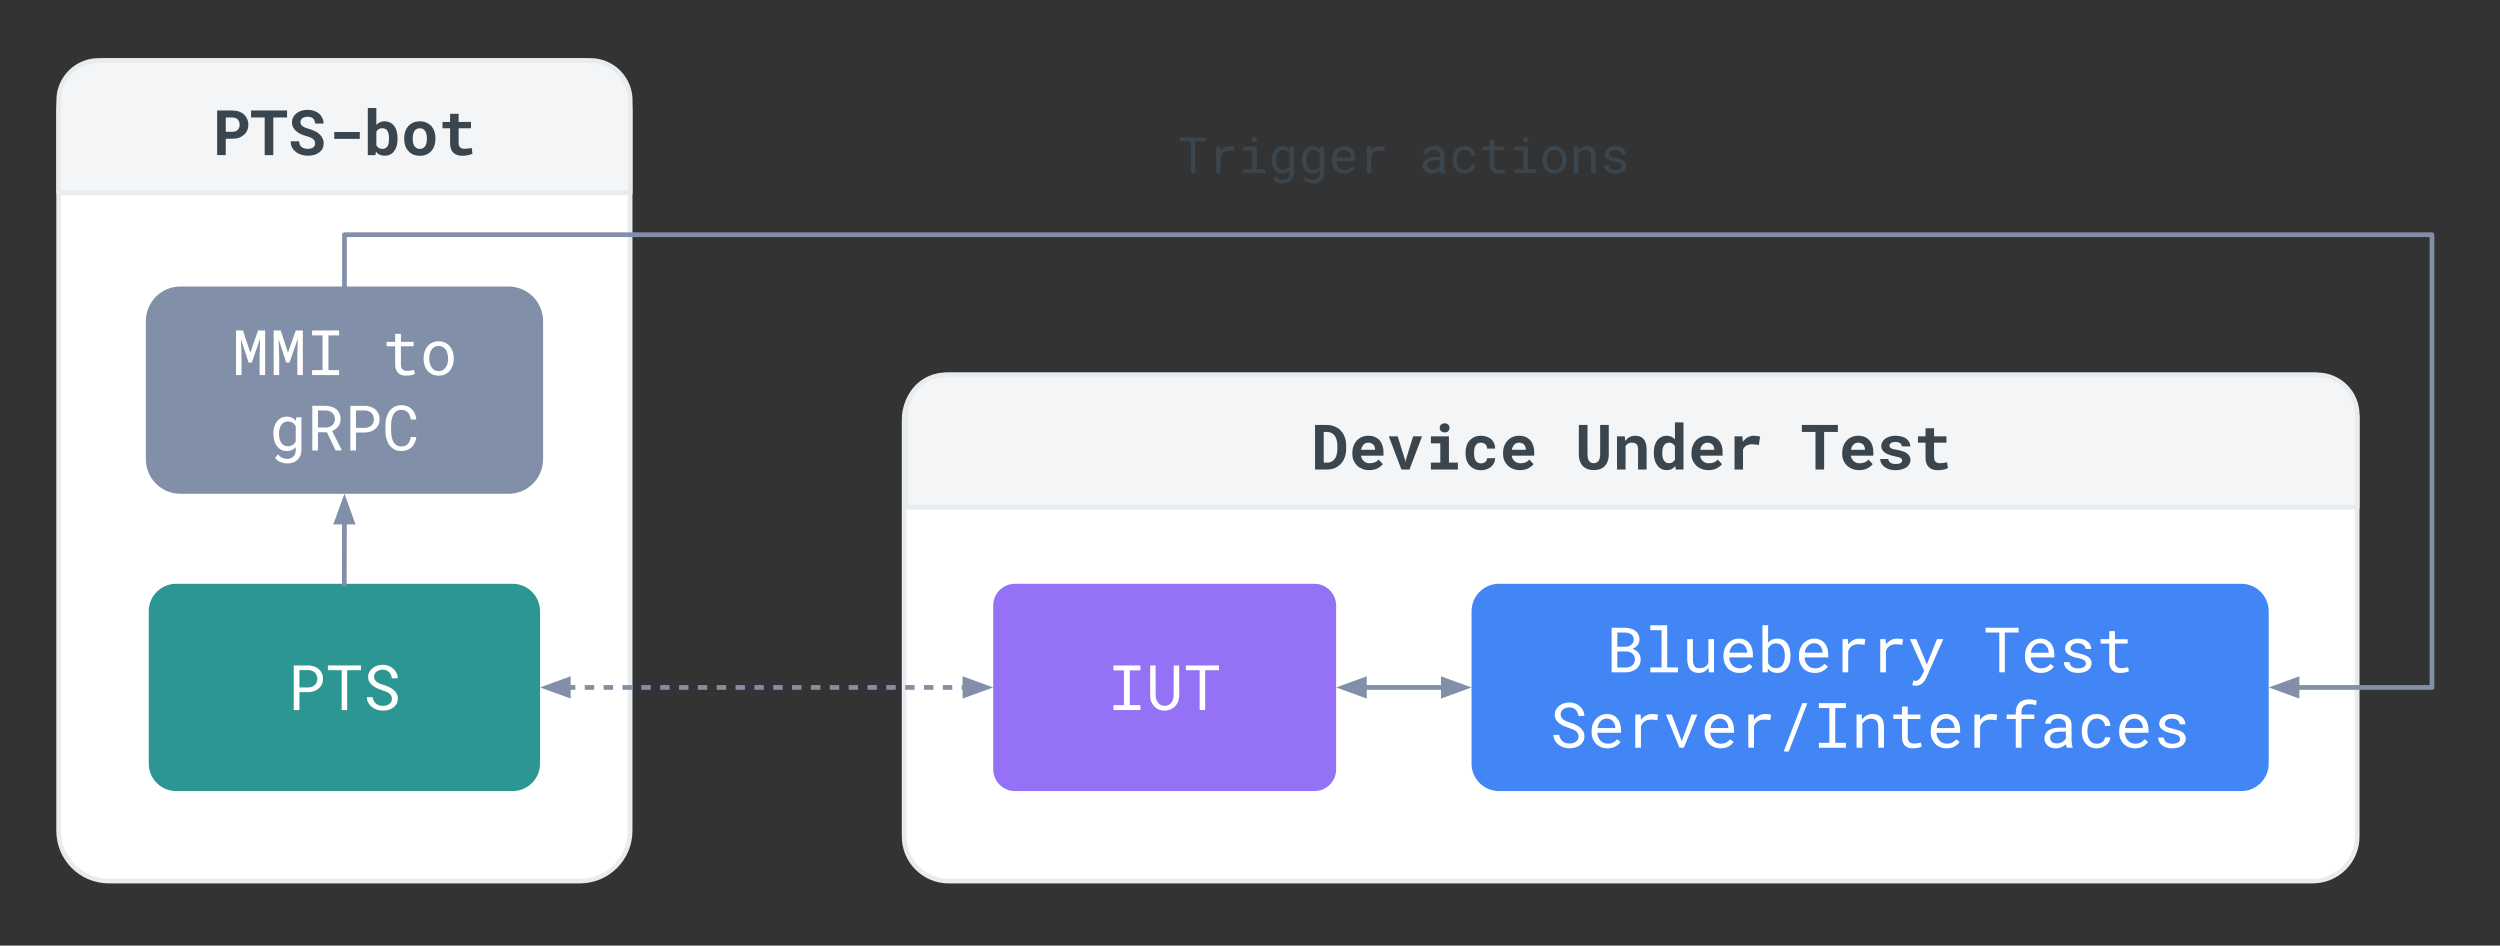 <svg version="1.1" viewBox="0.0 0.0 530.64 200.706" fill="none" stroke="none" stroke-linecap="square" stroke-miterlimit="10" xmlns:xlink="http://www.w3.org/1999/xlink" xmlns="http://www.w3.org/2000/svg"><rect x="0.0" y="0.0" width="530.64" height="200.706" fill="#333333" stroke="none"/><clipPath id="p.0"><path d="m0 0l530.64 0l0 200.706l-530.64 0l0 -200.706z" clip-rule="nonzero"/></clipPath><g clip-path="url(#p.0)"><path fill="#000000" fill-opacity="0.0" d="m0 0l530.64 0l0 200.706l-530.64 0z" fill-rule="evenodd"/><path fill="#ffffff" d="m191.911 89.021l0 0c0 -5.217 4.229 -9.447 9.447 -9.447l289.516 0c2.505 0 4.908 0.995 6.68 2.767c1.772 1.772 2.767 4.174 2.767 6.68l0 88.54c0 5.217 -4.229 9.447 -9.447 9.447l-289.516 0c-5.217 0 -9.447 -4.229 -9.447 -9.447z" fill-rule="evenodd"/><path stroke="#e8ecef" stroke-width="1.0" stroke-linejoin="round" stroke-linecap="butt" d="m191.911 89.021l0 0c0 -5.217 4.229 -9.447 9.447 -9.447l289.516 0c2.505 0 4.908 0.995 6.68 2.767c1.772 1.772 2.767 4.174 2.767 6.68l0 88.54c0 5.217 -4.229 9.447 -9.447 9.447l-289.516 0c-5.217 0 -9.447 -4.229 -9.447 -9.447z" fill-rule="evenodd"/><path fill="#f3f5f6" d="m200.733 79.575l291.128 0c2.246 0 4.399 0.892 5.987 2.48c1.588 1.588 2.48 3.742 2.48 5.987l0 19.627c0 0.001 -0.001 0.003 -0.003 0.003l-308.06 -0.003l0 0c-0.001 0 -0.003 -0.001 -0.003 -0.003l0.003 -19.625l0 0c0 -4.676 3.791 -8.467 8.467 -8.467z" fill-rule="evenodd"/><path stroke="#e8ecef" stroke-width="1.0" stroke-linejoin="round" stroke-linecap="butt" d="m200.733 79.575l291.128 0c2.246 0 4.399 0.892 5.987 2.48c1.588 1.588 2.48 3.742 2.48 5.987l0 19.627c0 0.001 -0.001 0.003 -0.003 0.003l-308.06 -0.003l0 0c-0.001 0 -0.003 -0.001 -0.003 -0.003l0.003 -19.625l0 0c0 -4.676 3.791 -8.467 8.467 -8.467z" fill-rule="evenodd"/><path fill="#3b454e" d="m279.125 99.662l2.547 0q0.625 0 1.188 -0.156q0.562 -0.156 1.016 -0.453q0.406 -0.25 0.734 -0.609q0.328 -0.375 0.578 -0.812q0.25 -0.484 0.391 -1.062q0.156 -0.594 0.156 -1.25l0 -0.781q0 -0.688 -0.156 -1.281q-0.156 -0.609 -0.438 -1.109q-0.234 -0.406 -0.562 -0.75q-0.312 -0.359 -0.734 -0.594q-0.469 -0.297 -1.047 -0.453q-0.562 -0.156 -1.219 -0.156l-2.453 0l0 9.469zm1.844 -7.984l0.609 0q0.328 0 0.609 0.078q0.297 0.062 0.531 0.203q0.297 0.188 0.531 0.469q0.234 0.281 0.375 0.641q0.109 0.312 0.172 0.688q0.062 0.359 0.062 0.766l0 0.797q0 0.438 -0.062 0.812q-0.062 0.375 -0.172 0.688q-0.141 0.344 -0.344 0.609q-0.203 0.266 -0.453 0.438q-0.234 0.156 -0.531 0.25q-0.281 0.078 -0.625 0.078l-0.703 0l0 -6.516zm9.67 8.109q1.031 0 1.781 -0.391q0.75 -0.391 1.094 -0.891l-0.906 -0.969q-0.312 0.406 -0.812 0.609q-0.5 0.188 -1.047 0.188q-0.375 0 -0.703 -0.109q-0.312 -0.125 -0.547 -0.328q-0.25 -0.219 -0.391 -0.469q-0.141 -0.266 -0.234 -0.688l0 -0.016l4.781 0l0 -0.766q0 -0.781 -0.219 -1.422q-0.219 -0.641 -0.625 -1.094q-0.422 -0.453 -1.016 -0.703q-0.594 -0.25 -1.359 -0.25q-0.734 0 -1.359 0.266q-0.625 0.266 -1.078 0.75q-0.453 0.484 -0.703 1.156q-0.25 0.656 -0.25 1.469l0 0.25q0 0.719 0.25 1.344q0.266 0.609 0.734 1.078q0.469 0.453 1.125 0.719q0.672 0.266 1.484 0.266zm-0.203 -5.828q0.344 0 0.594 0.109q0.266 0.094 0.453 0.281q0.188 0.188 0.281 0.453q0.109 0.25 0.109 0.531l0 0.141l-2.969 0q0.062 -0.344 0.188 -0.625q0.141 -0.281 0.344 -0.484q0.188 -0.203 0.438 -0.297q0.25 -0.109 0.562 -0.109zm7.029 5.703l1.703 0l2.672 -7.047l-1.891 0l-1.547 4.969l-0.094 0.5l-0.094 -0.5l-1.547 -4.969l-1.891 0l2.688 7.047zm6.248 -7.047l0 1.484l2.0 0l0 4.094l-2.0 0l0 1.469l5.734 0l0 -1.469l-1.906 0l0 -5.578l-3.828 0zm1.875 -1.797q0 0.203 0.062 0.391q0.078 0.172 0.219 0.297q0.141 0.125 0.328 0.203q0.188 0.078 0.422 0.078q0.484 0 0.766 -0.266q0.281 -0.281 0.281 -0.703q0 -0.422 -0.281 -0.688q-0.281 -0.281 -0.766 -0.281q-0.234 0 -0.422 0.078q-0.188 0.062 -0.328 0.188q-0.141 0.141 -0.219 0.328q-0.062 0.172 -0.062 0.375zm8.748 7.531q-0.438 0 -0.719 -0.172q-0.281 -0.188 -0.438 -0.469q-0.172 -0.297 -0.234 -0.672q-0.062 -0.375 -0.062 -0.797l0 -0.188q0 -0.406 0.062 -0.781q0.062 -0.375 0.234 -0.672q0.172 -0.297 0.438 -0.469q0.281 -0.172 0.719 -0.172q0.297 0 0.531 0.109q0.25 0.094 0.422 0.25q0.188 0.172 0.266 0.406q0.094 0.234 0.094 0.5l1.703 0q0 -0.625 -0.219 -1.125q-0.219 -0.516 -0.609 -0.875q-0.406 -0.344 -0.969 -0.531q-0.547 -0.203 -1.203 -0.203q-0.812 0 -1.422 0.281q-0.609 0.281 -1.031 0.766q-0.422 0.469 -0.625 1.125q-0.203 0.641 -0.203 1.391l0 0.188q0 0.75 0.203 1.406q0.219 0.641 0.625 1.125q0.422 0.469 1.031 0.75q0.625 0.281 1.438 0.281q0.609 0 1.156 -0.188q0.547 -0.203 0.953 -0.531q0.406 -0.344 0.641 -0.812q0.234 -0.469 0.234 -1.016l-1.703 0q0 0.25 -0.109 0.453q-0.094 0.203 -0.266 0.344q-0.188 0.141 -0.438 0.219q-0.234 0.078 -0.5 0.078zm8.295 1.438q1.031 0 1.781 -0.391q0.75 -0.391 1.094 -0.891l-0.906 -0.969q-0.312 0.406 -0.812 0.609q-0.5 0.188 -1.047 0.188q-0.375 0 -0.703 -0.109q-0.312 -0.125 -0.547 -0.328q-0.25 -0.219 -0.391 -0.469q-0.141 -0.266 -0.234 -0.688l0 -0.016l4.781 0l0 -0.766q0 -0.781 -0.219 -1.422q-0.219 -0.641 -0.625 -1.094q-0.422 -0.453 -1.016 -0.703q-0.594 -0.25 -1.359 -0.25q-0.734 0 -1.359 0.266q-0.625 0.266 -1.078 0.75q-0.453 0.484 -0.703 1.156q-0.25 0.656 -0.25 1.469l0 0.25q0 0.719 0.25 1.344q0.266 0.609 0.734 1.078q0.469 0.453 1.125 0.719q0.672 0.266 1.484 0.266zm-0.203 -5.828q0.344 0 0.594 0.109q0.266 0.094 0.453 0.281q0.188 0.188 0.281 0.453q0.109 0.25 0.109 0.531l0 0.141l-2.969 0q0.062 -0.344 0.188 -0.625q0.141 -0.281 0.344 -0.484q0.188 -0.203 0.438 -0.297q0.25 -0.109 0.562 -0.109zm19.043 -3.766l-1.828 0l0 6.266q0 0.469 -0.094 0.828q-0.094 0.344 -0.281 0.578q-0.172 0.234 -0.438 0.344q-0.25 0.109 -0.578 0.109q-0.297 0 -0.531 -0.109q-0.234 -0.109 -0.406 -0.312q-0.172 -0.234 -0.266 -0.594q-0.078 -0.359 -0.094 -0.844l0 -6.266l-1.828 0l-0.016 6.266q0 0.797 0.219 1.422q0.234 0.625 0.641 1.047q0.422 0.422 0.984 0.641q0.578 0.219 1.297 0.219q0.766 0 1.359 -0.219q0.594 -0.219 1.016 -0.641q0.406 -0.438 0.625 -1.047q0.219 -0.625 0.219 -1.422l0 -6.266zm1.748 9.469l1.812 0l0 -5.0q0.094 -0.141 0.203 -0.25q0.109 -0.125 0.25 -0.219q0.156 -0.109 0.375 -0.172q0.219 -0.062 0.484 -0.062q0.312 0 0.562 0.062q0.25 0.062 0.422 0.219q0.172 0.156 0.266 0.438q0.094 0.266 0.094 0.672l0 4.312l1.812 0l0 -4.328q0 -0.781 -0.188 -1.312q-0.172 -0.531 -0.484 -0.875q-0.328 -0.344 -0.781 -0.5q-0.438 -0.156 -0.969 -0.156q-0.422 0 -0.797 0.125q-0.359 0.109 -0.672 0.328q-0.188 0.125 -0.344 0.297q-0.156 0.156 -0.297 0.359l-0.109 -0.984l-1.641 0l0 7.047zm7.811 -3.578l0 0.141q0 0.766 0.188 1.422q0.188 0.656 0.547 1.125q0.344 0.484 0.859 0.75q0.516 0.266 1.156 0.266q0.594 0 1.031 -0.219q0.453 -0.234 0.781 -0.641l0.094 0.734l1.641 0l0 -10.0l-1.812 0l0 3.594q-0.328 -0.375 -0.75 -0.562q-0.422 -0.203 -0.969 -0.203q-0.656 0 -1.172 0.266q-0.516 0.25 -0.875 0.734q-0.359 0.469 -0.547 1.141q-0.172 0.656 -0.172 1.453zm1.797 0.141l0 -0.141q0 -0.438 0.078 -0.828q0.078 -0.391 0.25 -0.672q0.172 -0.297 0.438 -0.453q0.281 -0.172 0.656 -0.172q0.469 0 0.766 0.203q0.312 0.203 0.5 0.547l0 2.859q-0.188 0.344 -0.5 0.547q-0.312 0.203 -0.781 0.203q-0.375 0 -0.641 -0.156q-0.266 -0.172 -0.438 -0.453q-0.172 -0.281 -0.25 -0.656q-0.078 -0.391 -0.078 -0.828zm9.795 3.562q1.031 0 1.781 -0.391q0.75 -0.391 1.094 -0.891l-0.906 -0.969q-0.312 0.406 -0.812 0.609q-0.5 0.188 -1.047 0.188q-0.375 0 -0.703 -0.109q-0.312 -0.125 -0.547 -0.328q-0.25 -0.219 -0.391 -0.469q-0.141 -0.266 -0.234 -0.688l0 -0.016l4.781 0l0 -0.766q0 -0.781 -0.219 -1.422q-0.219 -0.641 -0.625 -1.094q-0.422 -0.453 -1.016 -0.703q-0.594 -0.25 -1.359 -0.25q-0.734 0 -1.359 0.266q-0.625 0.266 -1.078 0.75q-0.453 0.484 -0.703 1.156q-0.25 0.656 -0.25 1.469l0 0.25q0 0.719 0.25 1.344q0.266 0.609 0.734 1.078q0.469 0.453 1.125 0.719q0.672 0.266 1.484 0.266zm-0.203 -5.828q0.344 0 0.594 0.109q0.266 0.094 0.453 0.281q0.188 0.188 0.281 0.453q0.109 0.25 0.109 0.531l0 0.141l-2.969 0q0.062 -0.344 0.188 -0.625q0.141 -0.281 0.344 -0.484q0.188 -0.203 0.438 -0.297q0.25 -0.109 0.562 -0.109zm9.842 -1.469q-0.703 0 -1.312 0.344q-0.594 0.344 -1.016 0.938l-0.016 -0.156l-0.078 -1.0l-1.672 0l0 7.047l1.797 0l0 -4.234q0.125 -0.297 0.312 -0.516q0.188 -0.219 0.453 -0.359q0.234 -0.125 0.516 -0.188q0.281 -0.062 0.625 -0.062q0.344 0 0.719 0.047q0.375 0.031 0.734 0.125l0.266 -1.812q-0.219 -0.062 -0.562 -0.109q-0.344 -0.062 -0.766 -0.062zm17.84 -0.812l0 -1.484l-7.641 0l0 1.484l2.891 0l0 7.984l1.828 0l0 -7.984l2.922 0zm4.514 8.109q1.031 0 1.781 -0.391q0.75 -0.391 1.094 -0.891l-0.906 -0.969q-0.312 0.406 -0.812 0.609q-0.5 0.188 -1.047 0.188q-0.375 0 -0.703 -0.109q-0.312 -0.125 -0.547 -0.328q-0.25 -0.219 -0.391 -0.469q-0.141 -0.266 -0.234 -0.688l0 -0.016l4.781 0l0 -0.766q0 -0.781 -0.219 -1.422q-0.219 -0.641 -0.625 -1.094q-0.422 -0.453 -1.016 -0.703q-0.594 -0.25 -1.359 -0.25q-0.734 0 -1.359 0.266q-0.625 0.266 -1.078 0.75q-0.453 0.484 -0.703 1.156q-0.25 0.656 -0.25 1.469l0 0.25q0 0.719 0.25 1.344q0.266 0.609 0.734 1.078q0.469 0.453 1.125 0.719q0.672 0.266 1.484 0.266zm-0.203 -5.828q0.344 0 0.594 0.109q0.266 0.094 0.453 0.281q0.188 0.188 0.281 0.453q0.109 0.25 0.109 0.531l0 0.141l-2.969 0q0.062 -0.344 0.188 -0.625q0.141 -0.281 0.344 -0.484q0.188 -0.203 0.438 -0.297q0.25 -0.109 0.562 -0.109zm9.326 3.766q0 0.172 -0.078 0.312q-0.078 0.125 -0.234 0.234q-0.172 0.109 -0.438 0.172q-0.266 0.047 -0.609 0.047q-0.297 0 -0.578 -0.047q-0.281 -0.062 -0.484 -0.188q-0.219 -0.125 -0.359 -0.328q-0.141 -0.219 -0.156 -0.5l-1.719 0q0 0.438 0.203 0.859q0.219 0.422 0.625 0.75q0.406 0.344 1.016 0.562q0.609 0.203 1.406 0.203q0.719 0 1.297 -0.156q0.594 -0.172 1.016 -0.453q0.406 -0.281 0.625 -0.672q0.234 -0.406 0.234 -0.875q0 -0.5 -0.234 -0.859q-0.219 -0.375 -0.609 -0.641q-0.406 -0.25 -0.953 -0.406q-0.547 -0.172 -1.172 -0.281q-0.453 -0.062 -0.734 -0.141q-0.281 -0.094 -0.453 -0.203q-0.172 -0.109 -0.234 -0.234q-0.062 -0.141 -0.062 -0.297q0 -0.156 0.078 -0.297q0.078 -0.141 0.219 -0.234q0.156 -0.125 0.391 -0.188q0.25 -0.062 0.594 -0.062q0.391 0 0.656 0.094q0.281 0.094 0.438 0.266q0.125 0.125 0.172 0.281q0.062 0.141 0.062 0.312l1.812 0q0 -0.484 -0.219 -0.891q-0.203 -0.422 -0.609 -0.734q-0.406 -0.297 -1.0 -0.469q-0.578 -0.172 -1.312 -0.172q-0.703 0 -1.266 0.188q-0.562 0.172 -0.953 0.469q-0.391 0.297 -0.609 0.703q-0.203 0.391 -0.203 0.828q0 0.438 0.203 0.781q0.219 0.344 0.578 0.609q0.359 0.266 0.875 0.453q0.516 0.188 1.125 0.312q0.484 0.094 0.797 0.188q0.328 0.078 0.531 0.188q0.188 0.109 0.25 0.234q0.078 0.125 0.078 0.281zm6.779 -6.828l-1.812 0l0 1.719l-1.609 0l0 1.344l1.609 0l0 3.203q0 0.688 0.188 1.188q0.188 0.5 0.516 0.812q0.344 0.328 0.812 0.484q0.469 0.156 1.047 0.156q0.297 0 0.609 -0.031q0.312 -0.031 0.594 -0.078q0.281 -0.062 0.531 -0.141q0.266 -0.078 0.453 -0.188l-0.172 -1.25q-0.125 0.031 -0.297 0.078q-0.172 0.031 -0.375 0.047q-0.203 0.031 -0.422 0.062q-0.219 0.016 -0.422 0.016q-0.281 0 -0.516 -0.062q-0.234 -0.078 -0.391 -0.234q-0.172 -0.141 -0.266 -0.391q-0.078 -0.266 -0.078 -0.656l0 -3.016l2.625 0l0 -1.344l-2.625 0l0 -1.719z" fill-rule="nonzero"/><path fill="#9471f5" d="m210.816 128.525l0 0c0 -2.548 2.066 -4.614 4.614 -4.614l63.56 0c1.224 0 2.397 0.486 3.262 1.351c0.865 0.865 1.351 2.039 1.351 3.262l0 34.772c0 2.548 -2.066 4.614 -4.614 4.614l-63.56 0l0 0c-2.548 0 -4.614 -2.066 -4.614 -4.614z" fill-rule="evenodd"/><path fill="#ffffff" d="m236.338 141.243l0 1.047l2.219 0l0 7.375l-2.219 0l0 1.047l5.734 0l0 -1.047l-2.266 0l0 -7.375l2.266 0l0 -1.047l-5.734 0zm13.951 0l-1.156 0l-0.031 6.406q0 0.422 -0.125 0.812q-0.125 0.391 -0.359 0.688q-0.25 0.312 -0.609 0.5q-0.344 0.172 -0.797 0.172q-0.469 0 -0.828 -0.172q-0.344 -0.188 -0.578 -0.5q-0.25 -0.297 -0.375 -0.688q-0.125 -0.391 -0.125 -0.812l-0.031 -6.406l-1.141 0l-0.016 6.406q0 0.672 0.219 1.25q0.234 0.578 0.641 1.016q0.406 0.438 0.969 0.688q0.578 0.234 1.266 0.234q0.672 0 1.234 -0.25q0.578 -0.25 0.984 -0.688q0.406 -0.422 0.641 -1.0q0.234 -0.578 0.234 -1.25l-0.016 -6.406zm8.436 1.016l0 -1.016l-7.016 0l0 1.016l2.922 0l0 8.453l1.172 0l0 -8.453l2.922 0z" fill-rule="nonzero"/><path fill="#4285f4" d="m312.346 129.741l0 0c0 -3.22 2.61 -5.83 5.83 -5.83l157.536 0c1.546 0 3.029 0.614 4.123 1.708c1.093 1.093 1.708 2.576 1.708 4.123l0 32.339c0 3.22 -2.61 5.83 -5.83 5.83l-157.536 0c-3.22 0 -5.83 -2.61 -5.83 -5.83z" fill-rule="evenodd"/><path fill="#ffffff" d="m342.083 142.711l3.031 0q0.594 0 1.156 -0.188q0.578 -0.188 1.016 -0.531q0.438 -0.328 0.688 -0.828q0.266 -0.516 0.266 -1.188q0 -0.422 -0.125 -0.781q-0.125 -0.375 -0.359 -0.656q-0.203 -0.266 -0.547 -0.484q-0.328 -0.234 -0.688 -0.312l0 -0.016q0.344 -0.156 0.578 -0.328q0.25 -0.172 0.453 -0.422q0.203 -0.234 0.312 -0.531q0.109 -0.312 0.125 -0.688q0 -0.656 -0.266 -1.125q-0.25 -0.484 -0.688 -0.797q-0.438 -0.297 -1.0 -0.438q-0.562 -0.156 -1.141 -0.156l-2.812 0l0 9.469zm1.203 -4.438l1.922 0q0.391 0.016 0.719 0.141q0.328 0.109 0.578 0.328q0.25 0.219 0.391 0.531q0.141 0.312 0.125 0.719q0 0.391 -0.156 0.703q-0.141 0.312 -0.406 0.531q-0.266 0.219 -0.609 0.344q-0.328 0.109 -0.703 0.125l-1.859 0l0 -3.422zm0 -1.0l0 -3.016l1.641 0q0.359 0.016 0.688 0.109q0.344 0.078 0.609 0.25q0.25 0.188 0.391 0.469q0.156 0.266 0.156 0.672q0 0.359 -0.156 0.641q-0.156 0.281 -0.406 0.469q-0.25 0.203 -0.578 0.312q-0.328 0.094 -0.656 0.094l-1.688 0zm6.998 -4.562l0 1.047l2.391 0l0 7.906l-2.391 0l0 1.047l5.891 0l0 -1.047l-2.297 0l0 -8.953l-3.594 0zm12.436 10.0l1.094 0l0 -7.047l-1.203 0l0 5.062q-0.094 0.219 -0.25 0.422q-0.141 0.188 -0.344 0.312q-0.234 0.172 -0.547 0.266q-0.312 0.094 -0.719 0.094q-0.344 0 -0.609 -0.078q-0.266 -0.094 -0.453 -0.328q-0.172 -0.219 -0.266 -0.594q-0.094 -0.375 -0.094 -0.953l0 -4.203l-1.203 0l0 4.188q0 0.797 0.172 1.359q0.172 0.562 0.484 0.922q0.328 0.359 0.766 0.531q0.453 0.172 1.016 0.172q0.688 0 1.203 -0.281q0.531 -0.297 0.891 -0.812l0.062 0.969zm6.483 0.125q1.016 0 1.719 -0.406q0.703 -0.422 1.047 -0.953l-0.734 -0.562q-0.328 0.422 -0.828 0.688q-0.5 0.25 -1.141 0.25q-0.5 0 -0.906 -0.172q-0.391 -0.188 -0.672 -0.5q-0.281 -0.297 -0.453 -0.688q-0.156 -0.391 -0.203 -0.906l0 -0.047l5.031 0l0 -0.547q0 -0.734 -0.188 -1.359q-0.188 -0.641 -0.562 -1.109q-0.375 -0.453 -0.953 -0.719q-0.562 -0.266 -1.312 -0.266q-0.609 0 -1.188 0.25q-0.578 0.25 -1.031 0.703q-0.453 0.469 -0.734 1.141q-0.266 0.672 -0.266 1.531l0 0.266q0 0.75 0.25 1.375q0.25 0.625 0.688 1.078q0.453 0.453 1.062 0.703q0.625 0.25 1.375 0.25zm-0.156 -6.312q0.453 0 0.781 0.172q0.344 0.172 0.562 0.438q0.219 0.281 0.344 0.656q0.125 0.375 0.125 0.703l0 0.047l-3.781 0q0.062 -0.484 0.234 -0.859q0.188 -0.375 0.453 -0.625q0.266 -0.266 0.578 -0.391q0.328 -0.141 0.703 -0.141zm10.998 2.75l0 -0.141q0 -0.547 -0.094 -1.047q-0.078 -0.5 -0.266 -0.906q-0.156 -0.375 -0.391 -0.672q-0.219 -0.297 -0.5 -0.5q-0.312 -0.219 -0.703 -0.344q-0.375 -0.125 -0.828 -0.125q-0.359 0 -0.672 0.078q-0.312 0.062 -0.578 0.203q-0.203 0.109 -0.391 0.266q-0.172 0.156 -0.328 0.344l0 -3.719l-1.203 0l0 10.0l1.109 0l0.047 -0.797q0.125 0.141 0.25 0.266q0.141 0.125 0.281 0.234q0.297 0.203 0.672 0.312q0.375 0.109 0.828 0.109q0.391 0 0.734 -0.094q0.344 -0.094 0.625 -0.266q0.406 -0.266 0.688 -0.641q0.281 -0.391 0.453 -0.875q0.141 -0.375 0.203 -0.797q0.062 -0.438 0.062 -0.891zm-1.203 -0.141l0 0.141q0 0.312 -0.047 0.609q-0.031 0.297 -0.109 0.562q-0.109 0.344 -0.281 0.625q-0.172 0.281 -0.438 0.453q-0.188 0.141 -0.438 0.219q-0.25 0.078 -0.547 0.078q-0.312 0 -0.578 -0.078q-0.25 -0.078 -0.469 -0.234q-0.203 -0.156 -0.375 -0.344q-0.156 -0.203 -0.266 -0.438l0 -3.078q0.109 -0.234 0.266 -0.422q0.156 -0.203 0.375 -0.359q0.203 -0.141 0.453 -0.219q0.266 -0.094 0.578 -0.094q0.281 0 0.516 0.078q0.234 0.062 0.422 0.172q0.281 0.172 0.469 0.453q0.188 0.281 0.312 0.625q0.078 0.281 0.109 0.609q0.047 0.312 0.047 0.641zm6.358 3.703q1.016 0 1.719 -0.406q0.703 -0.422 1.047 -0.953l-0.734 -0.562q-0.328 0.422 -0.828 0.688q-0.5 0.25 -1.141 0.25q-0.5 0 -0.906 -0.172q-0.391 -0.188 -0.672 -0.5q-0.281 -0.297 -0.453 -0.688q-0.156 -0.391 -0.203 -0.906l0 -0.047l5.031 0l0 -0.547q0 -0.734 -0.188 -1.359q-0.188 -0.641 -0.562 -1.109q-0.375 -0.453 -0.953 -0.719q-0.562 -0.266 -1.312 -0.266q-0.609 0 -1.188 0.25q-0.578 0.25 -1.031 0.703q-0.453 0.469 -0.734 1.141q-0.266 0.672 -0.266 1.531l0 0.266q0 0.75 0.25 1.375q0.25 0.625 0.688 1.078q0.453 0.453 1.062 0.703q0.625 0.25 1.375 0.25zm-0.156 -6.312q0.453 0 0.781 0.172q0.344 0.172 0.562 0.438q0.219 0.281 0.344 0.656q0.125 0.375 0.125 0.703l0 0.047l-3.781 0q0.062 -0.484 0.234 -0.859q0.188 -0.375 0.453 -0.625q0.266 -0.266 0.578 -0.391q0.328 -0.141 0.703 -0.141zm9.654 -0.984q-0.766 0 -1.375 0.344q-0.594 0.328 -1.031 0.906l0 -0.172l-0.062 -0.953l-1.141 0l0 7.047l1.203 0l0 -4.516q0.125 -0.328 0.297 -0.594q0.188 -0.266 0.422 -0.438q0.266 -0.219 0.625 -0.312q0.359 -0.109 0.812 -0.109q0.344 0 0.656 0.031q0.312 0.031 0.656 0.109l0.172 -1.172q-0.188 -0.078 -0.547 -0.125q-0.359 -0.047 -0.688 -0.047zm7.998 0q-0.766 0 -1.375 0.344q-0.594 0.328 -1.031 0.906l0 -0.172l-0.062 -0.953l-1.141 0l0 7.047l1.203 0l0 -4.516q0.125 -0.328 0.297 -0.594q0.188 -0.266 0.422 -0.438q0.266 -0.219 0.625 -0.312q0.359 -0.109 0.812 -0.109q0.344 0 0.656 0.031q0.312 0.031 0.656 0.109l0.172 -1.172q-0.188 -0.078 -0.547 -0.125q-0.359 -0.047 -0.688 -0.047zm3.951 10.016q0.469 0 0.828 -0.172q0.375 -0.172 0.641 -0.438q0.281 -0.266 0.469 -0.578q0.188 -0.297 0.312 -0.562l3.578 -8.141l-1.344 0l-1.828 4.578l-0.328 0.828l-0.312 -0.859l-1.922 -4.547l-1.359 0l3.031 6.719l-0.469 0.938q-0.078 0.125 -0.188 0.328q-0.109 0.203 -0.266 0.391q-0.172 0.188 -0.375 0.328q-0.203 0.141 -0.453 0.141q-0.078 0 -0.25 -0.016q-0.156 -0.016 -0.312 -0.031l-0.203 0.984q0.125 0.031 0.344 0.062q0.234 0.047 0.406 0.047zm21.809 -11.297l0 -1.016l-7.016 0l0 1.016l2.922 0l0 8.453l1.172 0l0 -8.453l2.922 0zm4.733 8.578q1.016 0 1.719 -0.406q0.703 -0.422 1.047 -0.953l-0.734 -0.562q-0.328 0.422 -0.828 0.688q-0.5 0.25 -1.141 0.25q-0.5 0 -0.906 -0.172q-0.391 -0.188 -0.672 -0.5q-0.281 -0.297 -0.453 -0.688q-0.156 -0.391 -0.203 -0.906l0 -0.047l5.031 0l0 -0.547q0 -0.734 -0.188 -1.359q-0.188 -0.641 -0.562 -1.109q-0.375 -0.453 -0.953 -0.719q-0.562 -0.266 -1.312 -0.266q-0.609 0 -1.188 0.25q-0.578 0.25 -1.031 0.703q-0.453 0.469 -0.734 1.141q-0.266 0.672 -0.266 1.531l0 0.266q0 0.75 0.25 1.375q0.25 0.625 0.688 1.078q0.453 0.453 1.062 0.703q0.625 0.25 1.375 0.25zm-0.156 -6.312q0.453 0 0.781 0.172q0.344 0.172 0.562 0.438q0.219 0.281 0.344 0.656q0.125 0.375 0.125 0.703l0 0.047l-3.781 0q0.062 -0.484 0.234 -0.859q0.188 -0.375 0.453 -0.625q0.266 -0.266 0.578 -0.391q0.328 -0.141 0.703 -0.141zm9.717 4.312q0 0.172 -0.062 0.328q-0.062 0.141 -0.188 0.266q-0.203 0.203 -0.562 0.328q-0.359 0.109 -0.844 0.109q-0.297 0 -0.609 -0.062q-0.312 -0.062 -0.578 -0.219q-0.25 -0.156 -0.422 -0.406q-0.172 -0.266 -0.203 -0.641l-1.203 0q0 0.453 0.203 0.875q0.203 0.406 0.594 0.719q0.391 0.328 0.938 0.516q0.562 0.188 1.281 0.188q0.625 0 1.156 -0.141q0.531 -0.156 0.906 -0.422q0.375 -0.281 0.578 -0.656q0.219 -0.391 0.219 -0.859q0 -0.438 -0.188 -0.766q-0.188 -0.328 -0.531 -0.594q-0.359 -0.234 -0.875 -0.406q-0.516 -0.188 -1.156 -0.328q-0.5 -0.094 -0.828 -0.203q-0.312 -0.109 -0.5 -0.234q-0.203 -0.125 -0.281 -0.281q-0.078 -0.172 -0.078 -0.375q0 -0.203 0.094 -0.391q0.109 -0.203 0.297 -0.344q0.188 -0.141 0.469 -0.219q0.297 -0.094 0.688 -0.094q0.375 0 0.672 0.109q0.297 0.109 0.5 0.266q0.203 0.172 0.312 0.391q0.125 0.219 0.125 0.453l1.203 0q0 -0.469 -0.203 -0.859q-0.188 -0.406 -0.547 -0.703q-0.375 -0.297 -0.891 -0.469q-0.516 -0.172 -1.172 -0.172q-0.609 0 -1.109 0.172q-0.5 0.156 -0.875 0.438q-0.359 0.281 -0.562 0.656q-0.203 0.375 -0.203 0.797q0 0.438 0.188 0.766q0.203 0.328 0.562 0.562q0.359 0.25 0.844 0.438q0.5 0.172 1.109 0.297q0.5 0.094 0.828 0.219q0.328 0.109 0.531 0.25q0.203 0.156 0.281 0.328q0.094 0.172 0.094 0.375zm6.17 -6.875l-1.219 0l0 1.703l-1.844 0l0 0.938l1.844 0l0 3.828q0 0.641 0.172 1.109q0.188 0.453 0.484 0.75q0.297 0.281 0.703 0.422q0.406 0.125 0.875 0.125q0.281 0 0.562 -0.031q0.281 -0.016 0.531 -0.062q0.266 -0.047 0.469 -0.109q0.219 -0.078 0.375 -0.172l-0.172 -0.844q-0.109 0.016 -0.281 0.062q-0.172 0.031 -0.375 0.062q-0.203 0.031 -0.406 0.062q-0.203 0.016 -0.406 0.016q-0.266 0 -0.5 -0.062q-0.234 -0.062 -0.422 -0.234q-0.188 -0.156 -0.297 -0.422q-0.094 -0.266 -0.094 -0.672l0 -3.828l2.688 0l0 -0.938l-2.688 0l0 -1.703z" fill-rule="nonzero"/><path fill="#ffffff" d="m335.054 156.32q0 0.391 -0.172 0.672q-0.172 0.281 -0.438 0.469q-0.266 0.188 -0.609 0.281q-0.344 0.078 -0.688 0.078q-0.453 0 -0.828 -0.109q-0.359 -0.125 -0.656 -0.375q-0.281 -0.234 -0.469 -0.578q-0.172 -0.344 -0.234 -0.781l-1.234 0q0.016 0.609 0.266 1.109q0.25 0.5 0.688 0.875q0.484 0.422 1.125 0.656q0.656 0.219 1.344 0.219q0.562 0 1.125 -0.156q0.578 -0.156 1.016 -0.469q0.453 -0.312 0.734 -0.781q0.281 -0.484 0.281 -1.125q0 -0.641 -0.266 -1.109q-0.266 -0.484 -0.688 -0.812q-0.438 -0.359 -0.969 -0.594q-0.516 -0.234 -1.047 -0.391q-0.328 -0.109 -0.688 -0.234q-0.359 -0.125 -0.656 -0.328q-0.312 -0.188 -0.516 -0.469q-0.203 -0.281 -0.219 -0.703q0 -0.375 0.156 -0.656q0.156 -0.281 0.422 -0.484q0.25 -0.188 0.578 -0.281q0.328 -0.109 0.672 -0.109q0.438 0 0.766 0.141q0.344 0.125 0.594 0.375q0.25 0.234 0.391 0.578q0.156 0.328 0.203 0.734l1.25 0q-0.016 -0.656 -0.281 -1.172q-0.266 -0.531 -0.719 -0.906q-0.438 -0.375 -1.016 -0.578q-0.562 -0.203 -1.188 -0.203q-0.562 0 -1.125 0.172q-0.547 0.172 -0.969 0.516q-0.438 0.328 -0.719 0.812q-0.266 0.469 -0.266 1.094q0 0.609 0.266 1.062q0.281 0.453 0.703 0.781q0.422 0.328 0.938 0.562q0.516 0.219 1.016 0.391q0.359 0.109 0.719 0.25q0.375 0.125 0.688 0.328q0.312 0.219 0.516 0.516q0.203 0.297 0.203 0.734zm6.154 2.516q1.016 0 1.719 -0.406q0.703 -0.422 1.047 -0.953l-0.734 -0.562q-0.328 0.422 -0.828 0.688q-0.5 0.25 -1.141 0.25q-0.5 0 -0.906 -0.172q-0.391 -0.188 -0.672 -0.5q-0.281 -0.297 -0.453 -0.688q-0.156 -0.391 -0.203 -0.906l0 -0.047l5.031 0l0 -0.547q0 -0.734 -0.188 -1.359q-0.188 -0.641 -0.562 -1.109q-0.375 -0.453 -0.953 -0.719q-0.562 -0.266 -1.312 -0.266q-0.609 0 -1.188 0.25q-0.578 0.25 -1.031 0.703q-0.453 0.469 -0.734 1.141q-0.266 0.672 -0.266 1.531l0 0.266q0 0.75 0.25 1.375q0.25 0.625 0.688 1.078q0.453 0.453 1.062 0.703q0.625 0.25 1.375 0.25zm-0.156 -6.312q0.453 0 0.781 0.172q0.344 0.172 0.562 0.438q0.219 0.281 0.344 0.656q0.125 0.375 0.125 0.703l0 0.047l-3.781 0q0.062 -0.484 0.234 -0.859q0.188 -0.375 0.453 -0.625q0.266 -0.266 0.578 -0.391q0.328 -0.141 0.703 -0.141zm9.654 -0.984q-0.766 0 -1.375 0.344q-0.594 0.328 -1.031 0.906l0 -0.172l-0.062 -0.953l-1.141 0l0 7.047l1.203 0l0 -4.516q0.125 -0.328 0.297 -0.594q0.188 -0.266 0.422 -0.438q0.266 -0.219 0.625 -0.312q0.359 -0.109 0.812 -0.109q0.344 0 0.656 0.031q0.312 0.031 0.656 0.109l0.172 -1.172q-0.188 -0.078 -0.547 -0.125q-0.359 -0.047 -0.688 -0.047zm5.779 7.172l0.922 0l2.875 -7.047l-1.234 0l-1.969 5.312l-0.125 0.438l-0.109 -0.438l-2.016 -5.312l-1.234 0l2.891 7.047zm8.717 0.125q1.016 0 1.719 -0.406q0.703 -0.422 1.047 -0.953l-0.734 -0.562q-0.328 0.422 -0.828 0.688q-0.5 0.25 -1.141 0.25q-0.5 0 -0.906 -0.172q-0.391 -0.188 -0.672 -0.5q-0.281 -0.297 -0.453 -0.688q-0.156 -0.391 -0.203 -0.906l0 -0.047l5.031 0l0 -0.547q0 -0.734 -0.188 -1.359q-0.188 -0.641 -0.562 -1.109q-0.375 -0.453 -0.953 -0.719q-0.562 -0.266 -1.312 -0.266q-0.609 0 -1.188 0.25q-0.578 0.25 -1.031 0.703q-0.453 0.469 -0.734 1.141q-0.266 0.672 -0.266 1.531l0 0.266q0 0.75 0.25 1.375q0.25 0.625 0.688 1.078q0.453 0.453 1.062 0.703q0.625 0.25 1.375 0.25zm-0.156 -6.312q0.453 0 0.781 0.172q0.344 0.172 0.562 0.438q0.219 0.281 0.344 0.656q0.125 0.375 0.125 0.703l0 0.047l-3.781 0q0.062 -0.484 0.234 -0.859q0.188 -0.375 0.453 -0.625q0.266 -0.266 0.578 -0.391q0.328 -0.141 0.703 -0.141zm9.654 -0.984q-0.766 0 -1.375 0.344q-0.594 0.328 -1.031 0.906l0 -0.172l-0.062 -0.953l-1.141 0l0 7.047l1.203 0l0 -4.516q0.125 -0.328 0.297 -0.594q0.188 -0.266 0.422 -0.438q0.266 -0.219 0.625 -0.312q0.359 -0.109 0.812 -0.109q0.344 0 0.656 0.031q0.312 0.031 0.656 0.109l0.172 -1.172q-0.188 -0.078 -0.547 -0.125q-0.359 -0.047 -0.688 -0.047zm4.967 7.984l3.953 -10.281l-1.078 0l-3.953 10.281l1.078 0zm6.404 -10.281l0 1.047l2.219 0l0 7.375l-2.219 0l0 1.047l5.734 0l0 -1.047l-2.266 0l0 -7.375l2.266 0l0 -1.047l-5.734 0zm7.998 9.469l1.219 0l0 -5.047q0.109 -0.234 0.281 -0.422q0.172 -0.188 0.359 -0.328q0.25 -0.172 0.531 -0.266q0.281 -0.094 0.609 -0.094q0.391 0 0.688 0.094q0.297 0.094 0.5 0.297q0.203 0.203 0.312 0.531q0.109 0.328 0.109 0.797l0 4.438l1.203 0l0 -4.469q0 -0.703 -0.172 -1.219q-0.172 -0.516 -0.5 -0.844q-0.312 -0.328 -0.766 -0.484q-0.453 -0.156 -1.016 -0.156q-0.406 0 -0.781 0.125q-0.359 0.109 -0.672 0.312q-0.203 0.141 -0.391 0.328q-0.188 0.188 -0.344 0.406l-0.078 -1.047l-1.094 0l0 7.047zm10.858 -8.75l-1.219 0l0 1.703l-1.844 0l0 0.938l1.844 0l0 3.828q0 0.641 0.172 1.109q0.188 0.453 0.484 0.75q0.297 0.281 0.703 0.422q0.406 0.125 0.875 0.125q0.281 0 0.562 -0.031q0.281 -0.016 0.531 -0.062q0.266 -0.047 0.469 -0.109q0.219 -0.078 0.375 -0.172l-0.172 -0.844q-0.109 0.016 -0.281 0.062q-0.172 0.031 -0.375 0.062q-0.203 0.031 -0.406 0.062q-0.203 0.016 -0.406 0.016q-0.266 0 -0.5 -0.062q-0.234 -0.062 -0.422 -0.234q-0.188 -0.156 -0.297 -0.422q-0.094 -0.266 -0.094 -0.672l0 -3.828l2.688 0l0 -0.938l-2.688 0l0 -1.703zm8.264 8.875q1.016 0 1.719 -0.406q0.703 -0.422 1.047 -0.953l-0.734 -0.562q-0.328 0.422 -0.828 0.688q-0.5 0.25 -1.141 0.25q-0.5 0 -0.906 -0.172q-0.391 -0.188 -0.672 -0.5q-0.281 -0.297 -0.453 -0.688q-0.156 -0.391 -0.203 -0.906l0 -0.047l5.031 0l0 -0.547q0 -0.734 -0.188 -1.359q-0.188 -0.641 -0.562 -1.109q-0.375 -0.453 -0.953 -0.719q-0.562 -0.266 -1.312 -0.266q-0.609 0 -1.188 0.25q-0.578 0.25 -1.031 0.703q-0.453 0.469 -0.734 1.141q-0.266 0.672 -0.266 1.531l0 0.266q0 0.75 0.25 1.375q0.25 0.625 0.688 1.078q0.453 0.453 1.062 0.703q0.625 0.25 1.375 0.25zm-0.156 -6.312q0.453 0 0.781 0.172q0.344 0.172 0.562 0.438q0.219 0.281 0.344 0.656q0.125 0.375 0.125 0.703l0 0.047l-3.781 0q0.062 -0.484 0.234 -0.859q0.188 -0.375 0.453 -0.625q0.266 -0.266 0.578 -0.391q0.328 -0.141 0.703 -0.141zm9.654 -0.984q-0.766 0 -1.375 0.344q-0.594 0.328 -1.031 0.906l0 -0.172l-0.062 -0.953l-1.141 0l0 7.047l1.203 0l0 -4.516q0.125 -0.328 0.297 -0.594q0.188 -0.266 0.422 -0.438q0.266 -0.219 0.625 -0.312q0.359 -0.109 0.812 -0.109q0.344 0 0.656 0.031q0.312 0.031 0.656 0.109l0.172 -1.172q-0.188 -0.078 -0.547 -0.125q-0.359 -0.047 -0.688 -0.047zm5.17 7.172l1.219 0l0 -6.109l2.719 0l0 -0.938l-2.719 0l0 -0.484q0 -0.453 0.109 -0.781q0.109 -0.328 0.344 -0.531q0.203 -0.203 0.516 -0.297q0.312 -0.109 0.734 -0.109q0.391 0 0.75 0.062q0.359 0.062 0.625 0.156l0.141 -0.984q-0.172 -0.047 -0.344 -0.078q-0.156 -0.047 -0.312 -0.078q-0.25 -0.047 -0.5 -0.078q-0.25 -0.031 -0.516 -0.031q-0.625 0 -1.141 0.188q-0.5 0.172 -0.859 0.516q-0.359 0.344 -0.562 0.859q-0.203 0.5 -0.203 1.188l0 0.484l-1.938 0l0 0.938l1.938 0l0 6.109zm10.842 0l1.25 0l0 -0.109q-0.125 -0.281 -0.188 -0.672q-0.062 -0.406 -0.062 -0.75l0 -3.281q0 -0.594 -0.219 -1.031q-0.203 -0.438 -0.578 -0.75q-0.375 -0.281 -0.891 -0.422q-0.516 -0.156 -1.109 -0.156q-0.656 0 -1.188 0.188q-0.516 0.172 -0.875 0.469q-0.359 0.297 -0.547 0.672q-0.188 0.375 -0.203 0.75l1.219 0q0 -0.219 0.094 -0.422q0.109 -0.203 0.312 -0.359q0.188 -0.141 0.469 -0.234q0.297 -0.094 0.641 -0.094q0.391 0 0.703 0.109q0.312 0.094 0.516 0.266q0.219 0.172 0.328 0.438q0.125 0.25 0.125 0.562l0 0.562l-1.312 0q-0.734 0 -1.328 0.141q-0.594 0.141 -1.016 0.422q-0.422 0.297 -0.656 0.734q-0.234 0.438 -0.234 1.016q0 0.438 0.172 0.828q0.172 0.375 0.484 0.656q0.312 0.281 0.766 0.438q0.453 0.156 1.016 0.156q0.344 0 0.641 -0.078q0.312 -0.062 0.594 -0.188q0.266 -0.125 0.484 -0.281q0.234 -0.156 0.406 -0.344q0.031 0.219 0.062 0.422q0.047 0.203 0.125 0.344zm-2.141 -0.922q-0.344 0 -0.609 -0.078q-0.266 -0.094 -0.438 -0.266q-0.188 -0.156 -0.281 -0.375q-0.078 -0.219 -0.078 -0.484q0 -0.266 0.094 -0.484q0.109 -0.219 0.297 -0.375q0.281 -0.219 0.734 -0.328q0.469 -0.109 1.094 -0.109l1.125 0l0 1.438q-0.109 0.203 -0.297 0.391q-0.172 0.188 -0.422 0.344q-0.25 0.156 -0.562 0.25q-0.297 0.078 -0.656 0.078zm8.498 0.078q-0.562 0 -0.938 -0.219q-0.375 -0.234 -0.609 -0.594q-0.234 -0.359 -0.344 -0.812q-0.094 -0.453 -0.094 -0.922l0 -0.266q0 -0.453 0.094 -0.906q0.109 -0.453 0.344 -0.812q0.234 -0.359 0.609 -0.578q0.391 -0.234 0.938 -0.234q0.375 0 0.688 0.125q0.312 0.125 0.547 0.344q0.219 0.219 0.344 0.5q0.141 0.281 0.156 0.594l1.141 0q0 -0.531 -0.219 -1.0q-0.219 -0.469 -0.594 -0.812q-0.375 -0.344 -0.906 -0.531q-0.531 -0.203 -1.156 -0.203q-0.797 0 -1.391 0.297q-0.594 0.281 -1.0 0.75q-0.406 0.5 -0.609 1.141q-0.188 0.625 -0.188 1.328l0 0.266q0 0.703 0.188 1.344q0.203 0.641 0.609 1.109q0.406 0.5 1.0 0.781q0.594 0.281 1.391 0.281q0.562 0 1.078 -0.188q0.516 -0.188 0.922 -0.516q0.391 -0.312 0.625 -0.734q0.234 -0.438 0.25 -0.906l-1.141 0q-0.016 0.297 -0.156 0.547q-0.141 0.25 -0.391 0.422q-0.234 0.203 -0.547 0.312q-0.312 0.094 -0.641 0.094zm8.123 0.969q1.016 0 1.719 -0.406q0.703 -0.422 1.047 -0.953l-0.734 -0.562q-0.328 0.422 -0.828 0.688q-0.5 0.25 -1.141 0.25q-0.5 0 -0.906 -0.172q-0.391 -0.188 -0.672 -0.5q-0.281 -0.297 -0.453 -0.688q-0.156 -0.391 -0.203 -0.906l0 -0.047l5.031 0l0 -0.547q0 -0.734 -0.188 -1.359q-0.188 -0.641 -0.562 -1.109q-0.375 -0.453 -0.953 -0.719q-0.562 -0.266 -1.312 -0.266q-0.609 0 -1.188 0.25q-0.578 0.25 -1.031 0.703q-0.453 0.469 -0.734 1.141q-0.266 0.672 -0.266 1.531l0 0.266q0 0.75 0.25 1.375q0.25 0.625 0.688 1.078q0.453 0.453 1.062 0.703q0.625 0.25 1.375 0.25zm-0.156 -6.312q0.453 0 0.781 0.172q0.344 0.172 0.562 0.438q0.219 0.281 0.344 0.656q0.125 0.375 0.125 0.703l0 0.047l-3.781 0q0.062 -0.484 0.234 -0.859q0.188 -0.375 0.453 -0.625q0.266 -0.266 0.578 -0.391q0.328 -0.141 0.703 -0.141zm9.717 4.312q0 0.172 -0.062 0.328q-0.062 0.141 -0.188 0.266q-0.203 0.203 -0.562 0.328q-0.359 0.109 -0.844 0.109q-0.297 0 -0.609 -0.062q-0.312 -0.062 -0.578 -0.219q-0.25 -0.156 -0.422 -0.406q-0.172 -0.266 -0.203 -0.641l-1.203 0q0 0.453 0.203 0.875q0.203 0.406 0.594 0.719q0.391 0.328 0.938 0.516q0.562 0.188 1.281 0.188q0.625 0 1.156 -0.141q0.531 -0.156 0.906 -0.422q0.375 -0.281 0.578 -0.656q0.219 -0.391 0.219 -0.859q0 -0.438 -0.188 -0.766q-0.188 -0.328 -0.531 -0.594q-0.359 -0.234 -0.875 -0.406q-0.516 -0.188 -1.156 -0.328q-0.5 -0.094 -0.828 -0.203q-0.312 -0.109 -0.5 -0.234q-0.203 -0.125 -0.281 -0.281q-0.078 -0.172 -0.078 -0.375q0 -0.203 0.094 -0.391q0.109 -0.203 0.297 -0.344q0.188 -0.141 0.469 -0.219q0.297 -0.094 0.688 -0.094q0.375 0 0.672 0.109q0.297 0.109 0.5 0.266q0.203 0.172 0.312 0.391q0.125 0.219 0.125 0.453l1.203 0q0 -0.469 -0.203 -0.859q-0.188 -0.406 -0.547 -0.703q-0.375 -0.297 -0.891 -0.469q-0.516 -0.172 -1.172 -0.172q-0.609 0 -1.109 0.172q-0.5 0.156 -0.875 0.438q-0.359 0.281 -0.562 0.656q-0.203 0.375 -0.203 0.797q0 0.438 0.188 0.766q0.203 0.328 0.562 0.562q0.359 0.25 0.844 0.438q0.5 0.172 1.109 0.297q0.5 0.094 0.828 0.219q0.328 0.109 0.531 0.25q0.203 0.156 0.281 0.328q0.094 0.172 0.094 0.375z" fill-rule="nonzero"/><path fill="#000000" fill-opacity="0.0" d="m283.604 145.912l28.756 0" fill-rule="evenodd"/><path stroke="#8190a8" stroke-width="1.0" stroke-linejoin="round" stroke-linecap="butt" d="m289.604 145.912l16.756 0" fill-rule="evenodd"/><path fill="#8190a8" stroke="#8190a8" stroke-width="1.0" stroke-linecap="butt" d="m289.604 144.26l-4.538 1.652l4.538 1.652z" fill-rule="evenodd"/><path fill="#8190a8" stroke="#8190a8" stroke-width="1.0" stroke-linecap="butt" d="m306.36 147.563l4.538 -1.652l-4.538 -1.652z" fill-rule="evenodd"/><path fill="#000000" fill-opacity="0.0" d="m191.399 17.501l213.165 0l0 32.315l-213.165 0z" fill-rule="evenodd"/><path fill="#3b454e" d="m256.037 29.991l0 -0.828l-5.625 0l0 0.828l2.344 0l0 6.75l0.938 0l0 -6.75l2.344 0zm4.973 1.016q-0.609 0 -1.094 0.266q-0.484 0.266 -0.828 0.734l0 -0.141l-0.047 -0.75l-0.906 0l0 5.625l0.953 0l0 -3.609q0.094 -0.266 0.234 -0.469q0.156 -0.219 0.344 -0.359q0.219 -0.172 0.5 -0.25q0.281 -0.094 0.641 -0.094q0.281 0 0.531 0.031q0.25 0.031 0.531 0.094l0.125 -0.938q-0.141 -0.062 -0.438 -0.094q-0.281 -0.047 -0.547 -0.047zm2.864 0.109l0 0.828l1.906 0l0 3.969l-1.906 0l0 0.828l4.703 0l0 -0.828l-1.828 0l0 -4.797l-2.875 0zm1.781 -1.484q0 0.234 0.141 0.391q0.141 0.156 0.438 0.156q0.281 0 0.422 -0.156q0.156 -0.156 0.156 -0.391q0 -0.125 -0.047 -0.234q-0.031 -0.109 -0.125 -0.188q-0.062 -0.062 -0.172 -0.094q-0.094 -0.047 -0.234 -0.047q-0.141 0 -0.25 0.047q-0.094 0.031 -0.172 0.094q-0.078 0.078 -0.125 0.188q-0.031 0.109 -0.031 0.234zm4.285 4.25l0 0.109q0 0.594 0.156 1.125q0.156 0.516 0.438 0.906q0.297 0.391 0.703 0.609q0.422 0.219 0.938 0.219q0.297 0 0.562 -0.078q0.266 -0.062 0.484 -0.172q0.141 -0.078 0.266 -0.188q0.125 -0.109 0.234 -0.234l0 0.484q0 0.375 -0.109 0.656q-0.094 0.281 -0.297 0.469q-0.188 0.188 -0.469 0.281q-0.281 0.109 -0.625 0.109q-0.188 0 -0.375 -0.047q-0.188 -0.031 -0.391 -0.125q-0.188 -0.094 -0.375 -0.25q-0.188 -0.141 -0.359 -0.344l-0.5 0.578q0.188 0.266 0.453 0.453q0.266 0.188 0.562 0.297q0.281 0.125 0.562 0.172q0.281 0.047 0.5 0.047q0.531 0 0.969 -0.156q0.438 -0.156 0.75 -0.453q0.312 -0.312 0.484 -0.75q0.188 -0.422 0.188 -0.984l0 -5.5l-0.875 0l-0.047 0.609q-0.109 -0.125 -0.219 -0.219q-0.109 -0.109 -0.234 -0.188q-0.234 -0.156 -0.516 -0.234q-0.281 -0.078 -0.625 -0.078q-0.516 0 -0.938 0.219q-0.406 0.203 -0.703 0.594q-0.297 0.375 -0.453 0.906q-0.141 0.531 -0.141 1.156zm0.953 0.109l0 -0.109q0 -0.406 0.078 -0.781q0.094 -0.375 0.281 -0.656q0.188 -0.281 0.469 -0.453q0.297 -0.172 0.703 -0.172q0.234 0 0.422 0.062q0.203 0.062 0.375 0.172q0.156 0.109 0.281 0.25q0.125 0.141 0.219 0.328l0 2.578q-0.094 0.172 -0.219 0.328q-0.125 0.156 -0.281 0.266q-0.156 0.109 -0.359 0.172q-0.203 0.047 -0.453 0.047q-0.406 0 -0.688 -0.156q-0.281 -0.172 -0.469 -0.453q-0.188 -0.281 -0.281 -0.641q-0.078 -0.375 -0.078 -0.781zm5.442 -0.109l0 0.109q0 0.594 0.156 1.125q0.156 0.516 0.438 0.906q0.297 0.391 0.703 0.609q0.422 0.219 0.938 0.219q0.297 0 0.562 -0.078q0.266 -0.062 0.484 -0.172q0.141 -0.078 0.266 -0.188q0.125 -0.109 0.234 -0.234l0 0.484q0 0.375 -0.109 0.656q-0.094 0.281 -0.297 0.469q-0.188 0.188 -0.469 0.281q-0.281 0.109 -0.625 0.109q-0.188 0 -0.375 -0.047q-0.188 -0.031 -0.391 -0.125q-0.188 -0.094 -0.375 -0.25q-0.188 -0.141 -0.359 -0.344l-0.5 0.578q0.188 0.266 0.453 0.453q0.266 0.188 0.562 0.297q0.281 0.125 0.562 0.172q0.281 0.047 0.5 0.047q0.531 0 0.969 -0.156q0.438 -0.156 0.75 -0.453q0.312 -0.312 0.484 -0.75q0.188 -0.422 0.188 -0.984l0 -5.5l-0.875 0l-0.047 0.609q-0.109 -0.125 -0.219 -0.219q-0.109 -0.109 -0.234 -0.188q-0.234 -0.156 -0.516 -0.234q-0.281 -0.078 -0.625 -0.078q-0.516 0 -0.938 0.219q-0.406 0.203 -0.703 0.594q-0.297 0.375 -0.453 0.906q-0.141 0.531 -0.141 1.156zm0.953 0.109l0 -0.109q0 -0.406 0.078 -0.781q0.094 -0.375 0.281 -0.656q0.188 -0.281 0.469 -0.453q0.297 -0.172 0.703 -0.172q0.234 0 0.422 0.062q0.203 0.062 0.375 0.172q0.156 0.109 0.281 0.25q0.125 0.141 0.219 0.328l0 2.578q-0.094 0.172 -0.219 0.328q-0.125 0.156 -0.281 0.266q-0.156 0.109 -0.359 0.172q-0.203 0.047 -0.453 0.047q-0.406 0 -0.688 -0.156q-0.281 -0.172 -0.469 -0.453q-0.188 -0.281 -0.281 -0.641q-0.078 -0.375 -0.078 -0.781zm8.098 2.859q0.828 0 1.375 -0.328q0.562 -0.344 0.844 -0.766l-0.578 -0.453q-0.266 0.344 -0.672 0.547q-0.406 0.203 -0.922 0.203q-0.391 0 -0.719 -0.141q-0.312 -0.141 -0.531 -0.406q-0.234 -0.234 -0.359 -0.547q-0.125 -0.312 -0.156 -0.719l0 -0.047l4.016 0l0 -0.422q0 -0.594 -0.156 -1.094q-0.141 -0.5 -0.438 -0.875q-0.312 -0.375 -0.766 -0.578q-0.453 -0.219 -1.062 -0.219q-0.484 0 -0.953 0.203q-0.453 0.188 -0.812 0.562q-0.359 0.375 -0.578 0.922q-0.219 0.531 -0.219 1.219l0 0.203q0 0.594 0.188 1.094q0.203 0.5 0.562 0.859q0.359 0.375 0.844 0.578q0.5 0.203 1.094 0.203zm-0.125 -5.047q0.375 0 0.641 0.141q0.266 0.125 0.438 0.344q0.188 0.219 0.281 0.516q0.094 0.297 0.094 0.562l0 0.047l-3.016 0q0.047 -0.391 0.188 -0.688q0.156 -0.297 0.359 -0.516q0.203 -0.203 0.453 -0.297q0.266 -0.109 0.562 -0.109zm7.723 -0.797q-0.609 0 -1.094 0.266q-0.484 0.266 -0.828 0.734l0 -0.141l-0.047 -0.75l-0.906 0l0 5.625l0.953 0l0 -3.609q0.094 -0.266 0.234 -0.469q0.156 -0.219 0.344 -0.359q0.219 -0.172 0.5 -0.25q0.281 -0.094 0.641 -0.094q0.281 0 0.531 0.031q0.25 0.031 0.531 0.094l0.125 -0.938q-0.141 -0.062 -0.438 -0.094q-0.281 -0.047 -0.547 -0.047zm12.805 5.734l1.0 0l0 -0.078q-0.094 -0.234 -0.156 -0.547q-0.047 -0.328 -0.047 -0.609l0 -2.609q0 -0.469 -0.172 -0.828q-0.172 -0.359 -0.469 -0.594q-0.297 -0.234 -0.719 -0.344q-0.406 -0.125 -0.875 -0.125q-0.531 0 -0.953 0.156q-0.406 0.141 -0.688 0.375q-0.297 0.234 -0.453 0.531q-0.141 0.297 -0.156 0.609l0.969 0q0 -0.188 0.078 -0.344q0.094 -0.172 0.25 -0.281q0.156 -0.125 0.375 -0.188q0.234 -0.078 0.516 -0.078q0.312 0 0.562 0.078q0.25 0.078 0.422 0.219q0.172 0.141 0.266 0.344q0.094 0.203 0.094 0.453l0 0.453l-1.062 0q-0.578 0 -1.062 0.109q-0.469 0.109 -0.812 0.344q-0.328 0.234 -0.516 0.578q-0.188 0.344 -0.188 0.812q0 0.359 0.141 0.672q0.141 0.297 0.391 0.516q0.25 0.219 0.609 0.359q0.359 0.125 0.812 0.125q0.266 0 0.516 -0.062q0.25 -0.062 0.469 -0.156q0.203 -0.094 0.375 -0.219q0.188 -0.141 0.344 -0.281q0.016 0.172 0.047 0.344q0.031 0.156 0.094 0.266zm-1.703 -0.734q-0.281 0 -0.5 -0.062q-0.203 -0.078 -0.344 -0.219q-0.141 -0.125 -0.219 -0.297q-0.062 -0.172 -0.062 -0.391q0 -0.219 0.078 -0.391q0.078 -0.172 0.234 -0.297q0.219 -0.172 0.578 -0.25q0.375 -0.094 0.875 -0.094l0.906 0l0 1.141q-0.094 0.172 -0.234 0.328q-0.141 0.141 -0.344 0.266q-0.203 0.125 -0.453 0.203q-0.234 0.062 -0.516 0.062zm6.785 0.062q-0.453 0 -0.75 -0.172q-0.297 -0.188 -0.484 -0.484q-0.188 -0.281 -0.266 -0.641q-0.078 -0.375 -0.078 -0.734l0 -0.219q0 -0.359 0.078 -0.719q0.078 -0.359 0.266 -0.656q0.188 -0.281 0.484 -0.453q0.312 -0.188 0.75 -0.188q0.297 0 0.547 0.094q0.25 0.094 0.438 0.266q0.188 0.172 0.281 0.406q0.109 0.219 0.125 0.484l0.906 0q0 -0.438 -0.172 -0.812q-0.172 -0.375 -0.469 -0.641q-0.312 -0.281 -0.734 -0.438q-0.422 -0.156 -0.922 -0.156q-0.625 0 -1.109 0.234q-0.484 0.219 -0.797 0.609q-0.328 0.391 -0.484 0.906q-0.156 0.5 -0.156 1.062l0 0.219q0 0.562 0.156 1.078q0.156 0.5 0.484 0.875q0.312 0.391 0.797 0.625q0.484 0.234 1.109 0.234q0.453 0 0.859 -0.156q0.422 -0.156 0.734 -0.422q0.312 -0.25 0.5 -0.594q0.203 -0.344 0.203 -0.719l-0.906 0q-0.016 0.234 -0.141 0.438q-0.109 0.203 -0.297 0.344q-0.188 0.156 -0.438 0.25q-0.25 0.078 -0.516 0.078zm6.285 -6.328l-0.969 0l0 1.375l-1.484 0l0 0.734l1.484 0l0 3.063q0 0.516 0.141 0.891q0.141 0.359 0.375 0.594q0.234 0.234 0.562 0.344q0.328 0.109 0.703 0.109q0.219 0 0.438 -0.031q0.234 -0.016 0.438 -0.062q0.203 -0.031 0.375 -0.078q0.172 -0.062 0.297 -0.141l-0.141 -0.672q-0.094 0.016 -0.234 0.047q-0.125 0.031 -0.281 0.047q-0.172 0.031 -0.344 0.047q-0.156 0.016 -0.312 0.016q-0.219 0 -0.406 -0.047q-0.188 -0.047 -0.328 -0.188q-0.156 -0.125 -0.234 -0.328q-0.078 -0.219 -0.078 -0.547l0 -3.063l2.141 0l0 -0.734l-2.141 0l0 -1.375zm4.27 1.375l0 0.828l1.906 0l0 3.969l-1.906 0l0 0.828l4.703 0l0 -0.828l-1.828 0l0 -4.797l-2.875 0zm1.781 -1.484q0 0.234 0.141 0.391q0.141 0.156 0.438 0.156q0.281 0 0.422 -0.156q0.156 -0.156 0.156 -0.391q0 -0.125 -0.047 -0.234q-0.031 -0.109 -0.125 -0.188q-0.062 -0.062 -0.172 -0.094q-0.094 -0.047 -0.234 -0.047q-0.141 0 -0.25 0.047q-0.094 0.031 -0.172 0.094q-0.078 0.078 -0.125 0.188q-0.031 0.109 -0.031 0.234zm4.192 4.25l0 0.109q0 0.609 0.172 1.125q0.172 0.516 0.516 0.906q0.328 0.391 0.797 0.609q0.484 0.219 1.078 0.219q0.594 0 1.062 -0.219q0.469 -0.219 0.812 -0.609q0.328 -0.391 0.5 -0.906q0.172 -0.516 0.172 -1.125l0 -0.109q0 -0.609 -0.172 -1.125q-0.172 -0.531 -0.5 -0.922q-0.344 -0.391 -0.828 -0.609q-0.469 -0.219 -1.062 -0.219q-0.594 0 -1.062 0.219q-0.469 0.219 -0.797 0.609q-0.344 0.391 -0.516 0.922q-0.172 0.516 -0.172 1.125zm0.953 0.109l0 -0.109q0 -0.422 0.094 -0.797q0.109 -0.375 0.312 -0.656q0.203 -0.297 0.484 -0.453q0.297 -0.172 0.703 -0.172q0.406 0 0.703 0.172q0.297 0.156 0.5 0.453q0.203 0.281 0.297 0.656q0.109 0.375 0.109 0.797l0 0.109q0 0.406 -0.109 0.797q-0.094 0.375 -0.297 0.656q-0.203 0.281 -0.5 0.453q-0.297 0.172 -0.688 0.172q-0.406 0 -0.703 -0.172q-0.297 -0.172 -0.5 -0.453q-0.203 -0.281 -0.312 -0.656q-0.094 -0.391 -0.094 -0.797zm5.707 2.75l0.969 0l0 -4.031q0.094 -0.188 0.219 -0.328q0.141 -0.156 0.297 -0.281q0.188 -0.125 0.406 -0.203q0.234 -0.078 0.5 -0.078q0.312 0 0.547 0.078q0.234 0.078 0.406 0.234q0.156 0.156 0.234 0.422q0.094 0.266 0.094 0.641l0 3.547l0.969 0l0 -3.578q0 -0.562 -0.141 -0.969q-0.141 -0.406 -0.391 -0.672q-0.266 -0.266 -0.625 -0.391q-0.359 -0.125 -0.797 -0.125q-0.328 0 -0.625 0.094q-0.297 0.094 -0.547 0.266q-0.156 0.109 -0.312 0.266q-0.141 0.141 -0.266 0.312l-0.078 -0.828l-0.859 0l0 5.625zm10.129 -1.5q0 0.141 -0.047 0.266q-0.047 0.109 -0.156 0.219q-0.156 0.156 -0.453 0.25q-0.281 0.094 -0.656 0.094q-0.25 0 -0.5 -0.047q-0.25 -0.062 -0.453 -0.188q-0.203 -0.125 -0.344 -0.328q-0.141 -0.203 -0.156 -0.5l-0.969 0q0 0.359 0.156 0.703q0.172 0.328 0.484 0.578q0.312 0.25 0.75 0.406q0.453 0.156 1.031 0.156q0.5 0 0.922 -0.125q0.422 -0.125 0.719 -0.344q0.297 -0.219 0.469 -0.516q0.172 -0.312 0.172 -0.688q0 -0.344 -0.156 -0.609q-0.141 -0.266 -0.422 -0.469q-0.281 -0.203 -0.703 -0.344q-0.406 -0.141 -0.922 -0.25q-0.391 -0.078 -0.656 -0.156q-0.25 -0.094 -0.406 -0.188q-0.156 -0.109 -0.219 -0.234q-0.062 -0.141 -0.062 -0.297q0 -0.172 0.078 -0.312q0.078 -0.156 0.234 -0.266q0.156 -0.125 0.375 -0.188q0.234 -0.062 0.547 -0.062q0.297 0 0.531 0.078q0.234 0.078 0.406 0.219q0.172 0.141 0.266 0.312q0.094 0.172 0.094 0.359l0.953 0q0 -0.375 -0.156 -0.688q-0.156 -0.328 -0.453 -0.563q-0.281 -0.25 -0.703 -0.375q-0.422 -0.141 -0.938 -0.141q-0.484 0 -0.891 0.141q-0.391 0.125 -0.688 0.344q-0.297 0.219 -0.453 0.531q-0.156 0.297 -0.156 0.641q0 0.344 0.156 0.609q0.156 0.266 0.438 0.453q0.281 0.203 0.672 0.344q0.406 0.125 0.891 0.234q0.391 0.078 0.656 0.172q0.266 0.094 0.422 0.203q0.172 0.125 0.234 0.266q0.062 0.125 0.062 0.297z" fill-rule="nonzero"/><path fill="#000000" fill-opacity="0.0" d="m86.307 71.693l51.654 0l0 32.315l-51.654 0z" fill-rule="evenodd"/><path fill="#3b454e" d="m97.276 83.355l-1.203 0l0 7.578l0.938 0l0 -3.016l-0.078 -3.062l1.281 3.969l0.562 0l1.391 -4.078l-0.078 3.172l0 3.016l0.938 0l0 -7.578l-1.188 0l-1.344 3.797l-1.219 -3.797zm6.395 0l-1.203 0l0 7.578l0.938 0l0 -3.016l-0.078 -3.062l1.281 3.969l0.562 0l1.391 -4.078l-0.078 3.172l0 3.016l0.938 0l0 -7.578l-1.188 0l-1.344 3.797l-1.219 -3.797zm5.332 0l0 0.844l1.766 0l0 5.906l-1.766 0l0 0.828l4.578 0l0 -0.828l-1.812 0l0 -5.906l1.812 0l0 -0.844l-4.578 0z" fill-rule="nonzero"/><path fill="#ffffff" d="m12.451 23.5l0 0c0 -5.89 4.775 -10.665 10.665 -10.665l99.961 0c2.829 0 5.541 1.124 7.541 3.124c2 2 3.124 4.713 3.124 7.541l0 152.843c0 5.89 -4.775 10.665 -10.665 10.665l-99.961 0c-5.89 0 -10.665 -4.775 -10.665 -10.665z" fill-rule="evenodd"/><path stroke="#e8ecef" stroke-width="1.0" stroke-linejoin="round" stroke-linecap="butt" d="m12.451 23.5l0 0c0 -5.89 4.775 -10.665 10.665 -10.665l99.961 0c2.829 0 5.541 1.124 7.541 3.124c2 2 3.124 4.713 3.124 7.541l0 152.843c0 5.89 -4.775 10.665 -10.665 10.665l-99.961 0c-5.89 0 -10.665 -4.775 -10.665 -10.665z" fill-rule="evenodd"/><path fill="#f3f5f6" d="m20.937 12.835l104.357 0c2.246 0 4.399 0.892 5.987 2.48c1.588 1.588 2.48 3.742 2.48 5.987l0 19.627c0 5.569458E-4 -4.5776367E-4 0.001 -0.001 0.001l-121.29 -0.001l0 0c-5.578995E-4 0 -0.001 -4.5394897E-4 -0.001 -0.001l0.001 -19.626l0 0c0 -4.676 3.791 -8.467 8.467 -8.467z" fill-rule="evenodd"/><path stroke="#e8ecef" stroke-width="1.0" stroke-linejoin="round" stroke-linecap="butt" d="m20.937 12.835l104.357 0c2.246 0 4.399 0.892 5.987 2.48c1.588 1.588 2.48 3.742 2.48 5.987l0 19.627c0 5.569458E-4 -4.5776367E-4 0.001 -0.001 0.001l-121.29 -0.001l0 0c-5.578995E-4 0 -0.001 -4.5394897E-4 -0.001 -0.001l0.001 -19.626l0 0c0 -4.676 3.791 -8.467 8.467 -8.467z" fill-rule="evenodd"/><path fill="#3b454e" d="m47.919 29.453l1.406 0q0.781 0 1.406 -0.219q0.625 -0.234 1.062 -0.625q0.438 -0.391 0.672 -0.922q0.25 -0.547 0.25 -1.188q0 -0.688 -0.25 -1.234q-0.234 -0.562 -0.672 -0.969q-0.438 -0.406 -1.062 -0.625q-0.625 -0.219 -1.406 -0.219l-3.234 0l0 9.469l1.828 0l0 -3.469zm0 -1.484l0 -3.031l1.406 0q0.391 0 0.672 0.125q0.297 0.109 0.5 0.328q0.188 0.219 0.281 0.516q0.094 0.281 0.094 0.609q0 0.281 -0.094 0.547q-0.094 0.266 -0.281 0.469q-0.203 0.203 -0.5 0.328q-0.281 0.109 -0.672 0.109l-1.406 0zm13.014 -3.031l0 -1.484l-7.641 0l0 1.484l2.891 0l0 7.984l1.828 0l0 -7.984l2.922 0zm5.951 5.516q0 0.25 -0.109 0.469q-0.094 0.203 -0.281 0.359q-0.203 0.141 -0.484 0.234q-0.281 0.078 -0.641 0.078q-0.422 0 -0.766 -0.094q-0.328 -0.094 -0.578 -0.281q-0.25 -0.203 -0.391 -0.5q-0.125 -0.312 -0.141 -0.734l-1.797 0q0 0.734 0.281 1.281q0.281 0.547 0.781 0.953q0.5 0.406 1.188 0.625q0.703 0.203 1.422 0.203q0.719 0 1.328 -0.172q0.609 -0.172 1.047 -0.516q0.453 -0.328 0.703 -0.813q0.25 -0.484 0.25 -1.109q0 -0.719 -0.344 -1.266q-0.328 -0.562 -0.875 -0.984q-0.375 -0.25 -0.828 -0.438q-0.438 -0.203 -0.922 -0.344q-0.453 -0.125 -0.828 -0.266q-0.359 -0.141 -0.609 -0.312q-0.25 -0.172 -0.391 -0.391q-0.125 -0.219 -0.125 -0.484q0 -0.25 0.094 -0.469q0.109 -0.219 0.297 -0.375q0.203 -0.156 0.484 -0.234q0.281 -0.094 0.641 -0.094q0.406 0 0.703 0.109q0.297 0.094 0.5 0.281q0.188 0.203 0.281 0.469q0.109 0.266 0.125 0.578l1.781 0q0 -0.625 -0.25 -1.156q-0.25 -0.547 -0.688 -0.938q-0.438 -0.375 -1.062 -0.594q-0.609 -0.219 -1.359 -0.219q-0.703 0 -1.328 0.188q-0.609 0.188 -1.047 0.531q-0.453 0.344 -0.719 0.844q-0.25 0.484 -0.25 1.078q0 0.516 0.188 0.969q0.203 0.438 0.578 0.797q0.375 0.375 0.969 0.688q0.609 0.297 1.391 0.5q0.5 0.141 0.844 0.312q0.344 0.156 0.562 0.344q0.203 0.188 0.281 0.406q0.094 0.219 0.094 0.484zm9.483 -0.984l0 -1.453l-5.422 0l0 1.453l5.422 0zm8.014 0l0 -0.125q0 -0.641 -0.125 -1.203q-0.109 -0.562 -0.344 -1.016q-0.141 -0.281 -0.344 -0.516q-0.188 -0.234 -0.438 -0.406q-0.297 -0.219 -0.688 -0.328q-0.375 -0.125 -0.828 -0.125q-0.328 0 -0.609 0.078q-0.281 0.062 -0.531 0.203q-0.156 0.078 -0.312 0.219q-0.156 0.125 -0.281 0.266l0 -3.594l-1.812 0l0 10l1.625 0l0.094 -0.75q0.109 0.141 0.234 0.266q0.125 0.125 0.266 0.219q0.266 0.188 0.594 0.281q0.344 0.109 0.75 0.109q0.453 0 0.828 -0.109q0.375 -0.109 0.672 -0.328q0.328 -0.234 0.562 -0.578q0.25 -0.344 0.406 -0.766q0.141 -0.375 0.203 -0.828q0.078 -0.453 0.078 -0.969zm-1.812 -0.125l0 0.125q0 0.281 -0.031 0.531q-0.016 0.25 -0.062 0.469q-0.062 0.297 -0.203 0.531q-0.125 0.219 -0.328 0.359q-0.141 0.109 -0.344 0.172q-0.188 0.062 -0.422 0.062q-0.281 0 -0.5 -0.062q-0.219 -0.078 -0.375 -0.203q-0.141 -0.094 -0.25 -0.219q-0.094 -0.141 -0.172 -0.297l0 -2.812q0.062 -0.125 0.125 -0.234q0.078 -0.109 0.156 -0.188q0.188 -0.172 0.422 -0.266q0.25 -0.094 0.578 -0.094q0.234 0 0.422 0.062q0.203 0.047 0.344 0.156q0.234 0.188 0.344 0.406q0.109 0.203 0.188 0.469q0.062 0.219 0.078 0.484q0.031 0.266 0.031 0.547zm3.217 0l0 0.125q0 0.781 0.219 1.438q0.219 0.656 0.656 1.125q0.422 0.484 1.031 0.766q0.625 0.266 1.422 0.266q0.797 0 1.406 -0.266q0.625 -0.281 1.047 -0.766q0.422 -0.469 0.641 -1.125q0.219 -0.656 0.219 -1.438l0 -0.125q0 -0.781 -0.219 -1.422q-0.219 -0.656 -0.641 -1.141q-0.438 -0.484 -1.062 -0.75q-0.609 -0.281 -1.406 -0.281q-0.781 0 -1.406 0.281q-0.609 0.266 -1.031 0.75q-0.438 0.484 -0.656 1.141q-0.219 0.641 -0.219 1.422zm1.812 0.125l0 -0.125q0 -0.438 0.078 -0.812q0.094 -0.391 0.266 -0.688q0.188 -0.297 0.469 -0.453q0.281 -0.172 0.688 -0.172q0.422 0 0.703 0.172q0.281 0.156 0.469 0.453q0.172 0.297 0.25 0.688q0.094 0.375 0.094 0.812l0 0.125q0 0.453 -0.094 0.844q-0.078 0.375 -0.25 0.656q-0.188 0.297 -0.469 0.469q-0.281 0.172 -0.688 0.172q-0.406 0 -0.703 -0.172q-0.281 -0.172 -0.469 -0.469q-0.172 -0.281 -0.266 -0.656q-0.078 -0.391 -0.078 -0.844zm9.748 -5.312l-1.812 0l0 1.719l-1.609 0l0 1.344l1.609 0l0 3.203q0 0.688 0.188 1.188q0.188 0.5 0.516 0.813q0.344 0.328 0.812 0.484q0.469 0.156 1.047 0.156q0.297 0 0.609 -0.031q0.312 -0.031 0.594 -0.078q0.281 -0.062 0.531 -0.141q0.266 -0.078 0.453 -0.188l-0.172 -1.25q-0.125 0.031 -0.297 0.078q-0.172 0.031 -0.375 0.047q-0.203 0.031 -0.422 0.062q-0.219 0.016 -0.422 0.016q-0.281 0 -0.516 -0.062q-0.234 -0.078 -0.391 -0.234q-0.172 -0.141 -0.266 -0.391q-0.078 -0.266 -0.078 -0.656l0 -3.016l2.625 0l0 -1.344l-2.625 0l0 -1.719z" fill-rule="nonzero"/><path fill="#8190a8" d="m30.958 68.144l0 0c0 -4.05 3.283 -7.333 7.333 -7.333l69.648 0c1.945 0 3.81 0.773 5.186 2.148c1.375 1.375 2.148 3.241 2.148 5.186l0 29.333c0 4.05 -3.283 7.333 -7.333 7.333l-69.648 0c-4.05 0 -7.333 -3.283 -7.333 -7.333z" fill-rule="evenodd"/><path fill="#ffffff" d="m51.574 70.141l-1.484 0l0 9.469l1.172 0l0 -3.781l-0.109 -3.812l1.609 4.953l0.688 0l1.75 -5.094l-0.094 3.953l0 3.781l1.172 0l0 -9.469l-1.5 0l-1.656 4.734l-1.547 -4.734zm7.998 0l-1.484 0l0 9.469l1.172 0l0 -3.781l-0.109 -3.812l1.609 4.953l0.688 0l1.75 -5.094l-0.094 3.953l0 3.781l1.172 0l0 -9.469l-1.5 0l-1.656 4.734l-1.547 -4.734zm6.67 0l0 1.047l2.219 0l0 7.375l-2.219 0l0 1.047l5.734 0l0 -1.047l-2.266 0l0 -7.375l2.266 0l0 -1.047l-5.734 0zm18.856 0.719l-1.219 0l0 1.703l-1.844 0l0 0.938l1.844 0l0 3.828q0 0.641 0.172 1.109q0.188 0.453 0.484 0.75q0.297 0.281 0.703 0.422q0.406 0.125 0.875 0.125q0.281 0 0.562 -0.031q0.281 -0.016 0.531 -0.062q0.266 -0.047 0.469 -0.109q0.219 -0.078 0.375 -0.172l-0.172 -0.844q-0.109 0.016 -0.281 0.062q-0.172 0.031 -0.375 0.062q-0.203 0.031 -0.406 0.062q-0.203 0.016 -0.406 0.016q-0.266 0 -0.5 -0.062q-0.234 -0.062 -0.422 -0.234q-0.188 -0.156 -0.297 -0.422q-0.094 -0.266 -0.094 -0.672l0 -3.828l2.688 0l0 -0.938l-2.688 0l0 -1.703zm4.811 5.172l0 0.141q0 0.75 0.219 1.406q0.219 0.656 0.641 1.141q0.406 0.469 1.0 0.75q0.594 0.266 1.344 0.266q0.75 0 1.328 -0.266q0.594 -0.281 1.016 -0.75q0.406 -0.484 0.625 -1.141q0.234 -0.656 0.234 -1.406l0 -0.141q0 -0.766 -0.234 -1.422q-0.219 -0.656 -0.625 -1.141q-0.422 -0.484 -1.016 -0.75q-0.594 -0.281 -1.344 -0.281q-0.734 0 -1.328 0.281q-0.594 0.266 -1.0 0.75q-0.422 0.484 -0.641 1.141q-0.219 0.656 -0.219 1.422zm1.203 0.141l0 -0.141q0 -0.516 0.125 -0.984q0.125 -0.484 0.375 -0.844q0.25 -0.359 0.609 -0.562q0.375 -0.219 0.875 -0.219q0.5 0 0.875 0.219q0.375 0.203 0.641 0.562q0.234 0.359 0.359 0.844q0.141 0.469 0.141 0.984l0 0.141q0 0.516 -0.125 0.984q-0.125 0.469 -0.375 0.828q-0.25 0.359 -0.625 0.578q-0.375 0.203 -0.875 0.203q-0.5 0 -0.875 -0.203q-0.375 -0.219 -0.625 -0.578q-0.25 -0.359 -0.375 -0.828q-0.125 -0.469 -0.125 -0.984z" fill-rule="nonzero"/><path fill="#ffffff" d="m58.026 92.032l0 0.141q0 0.75 0.188 1.406q0.203 0.656 0.578 1.141q0.359 0.469 0.875 0.75q0.516 0.266 1.156 0.266q0.391 0 0.719 -0.078q0.328 -0.078 0.609 -0.234q0.172 -0.094 0.328 -0.219q0.156 -0.141 0.297 -0.297l0 0.609q0 0.453 -0.141 0.797q-0.125 0.359 -0.375 0.594q-0.234 0.25 -0.594 0.375q-0.344 0.125 -0.766 0.125q-0.234 0 -0.484 -0.062q-0.234 -0.047 -0.484 -0.156q-0.234 -0.109 -0.469 -0.297q-0.234 -0.188 -0.453 -0.453l-0.625 0.734q0.234 0.344 0.562 0.578q0.344 0.234 0.703 0.359q0.359 0.156 0.703 0.203q0.359 0.062 0.641 0.062q0.656 0 1.203 -0.203q0.547 -0.188 0.953 -0.562q0.391 -0.375 0.609 -0.922q0.219 -0.531 0.219 -1.234l0 -6.891l-1.094 0l-0.062 0.766q-0.125 -0.156 -0.266 -0.281q-0.141 -0.125 -0.297 -0.219q-0.281 -0.188 -0.641 -0.281q-0.359 -0.109 -0.781 -0.109q-0.656 0 -1.172 0.266q-0.516 0.266 -0.891 0.75q-0.359 0.469 -0.562 1.141q-0.188 0.656 -0.188 1.438zm1.203 0.141l0 -0.141q0 -0.516 0.109 -0.984q0.109 -0.469 0.344 -0.812q0.234 -0.359 0.594 -0.562q0.359 -0.219 0.859 -0.219q0.312 0 0.547 0.078q0.25 0.078 0.453 0.203q0.203 0.141 0.359 0.328q0.156 0.172 0.281 0.406l0 3.219q-0.125 0.234 -0.281 0.422q-0.156 0.188 -0.344 0.328q-0.203 0.125 -0.453 0.203q-0.25 0.078 -0.562 0.078q-0.516 0 -0.875 -0.203q-0.344 -0.203 -0.578 -0.562q-0.234 -0.344 -0.344 -0.797q-0.109 -0.469 -0.109 -0.984zm10.154 -0.422l1.859 3.859l1.281 0l0 -0.078l-2.016 -4.047q0.391 -0.172 0.719 -0.406q0.328 -0.25 0.562 -0.562q0.234 -0.312 0.359 -0.688q0.141 -0.391 0.141 -0.844q0 -0.719 -0.25 -1.25q-0.25 -0.531 -0.688 -0.891q-0.438 -0.344 -1.031 -0.516q-0.578 -0.188 -1.25 -0.188l-2.781 0l0 9.469l1.203 0l0 -3.859l1.891 0zm-1.891 -1.0l0 -3.625l1.578 0q0.438 0 0.797 0.125q0.375 0.109 0.641 0.344q0.266 0.234 0.422 0.578q0.156 0.344 0.156 0.797q0 0.422 -0.156 0.75q-0.156 0.328 -0.438 0.562q-0.266 0.219 -0.625 0.344q-0.359 0.125 -0.766 0.125l-1.609 0zm8.076 1.062l1.859 0q0.641 -0.016 1.203 -0.203q0.578 -0.188 1.0 -0.547q0.438 -0.359 0.688 -0.875q0.25 -0.531 0.25 -1.203q0 -0.688 -0.25 -1.219q-0.25 -0.531 -0.688 -0.891q-0.422 -0.344 -1.0 -0.531q-0.562 -0.203 -1.203 -0.203l-3.062 0l0 9.469l1.203 0l0 -3.797zm0 -1.0l0 -3.688l1.859 0q0.422 0 0.766 0.141q0.359 0.125 0.625 0.359q0.25 0.25 0.391 0.594q0.156 0.344 0.156 0.766q0 0.438 -0.156 0.781q-0.141 0.328 -0.406 0.562q-0.25 0.234 -0.609 0.359q-0.344 0.125 -0.766 0.125l-1.859 0zm12.811 1.953l-1.203 0q-0.062 0.422 -0.203 0.797q-0.141 0.359 -0.375 0.625q-0.25 0.281 -0.594 0.438q-0.344 0.141 -0.828 0.141q-0.438 0 -0.766 -0.141q-0.312 -0.141 -0.562 -0.391q-0.234 -0.234 -0.391 -0.547q-0.156 -0.328 -0.25 -0.688q-0.109 -0.359 -0.156 -0.734q-0.031 -0.375 -0.031 -0.734l0 -1.328q0 -0.359 0.031 -0.734q0.047 -0.375 0.156 -0.719q0.094 -0.359 0.25 -0.672q0.156 -0.328 0.406 -0.578q0.234 -0.234 0.562 -0.375q0.328 -0.141 0.75 -0.141q0.484 0 0.828 0.172q0.344 0.156 0.594 0.422q0.234 0.281 0.375 0.656q0.141 0.375 0.203 0.797l1.203 0q-0.078 -0.672 -0.328 -1.234q-0.234 -0.562 -0.641 -0.953q-0.406 -0.406 -0.969 -0.625q-0.547 -0.219 -1.266 -0.219q-0.594 0 -1.062 0.172q-0.469 0.156 -0.844 0.453q-0.375 0.297 -0.656 0.703q-0.266 0.391 -0.438 0.859q-0.188 0.469 -0.281 0.984q-0.078 0.516 -0.078 1.047l0 1.312q0 0.531 0.078 1.047q0.094 0.516 0.281 0.984q0.172 0.469 0.438 0.875q0.281 0.391 0.656 0.672q0.375 0.297 0.844 0.469q0.484 0.156 1.062 0.156q0.688 0 1.234 -0.219q0.562 -0.219 0.984 -0.609q0.391 -0.391 0.641 -0.938q0.266 -0.547 0.344 -1.203z" fill-rule="nonzero"/><path fill="#2c9693" d="m31.57 129.741l0 0c0 -3.22 2.61 -5.83 5.83 -5.83l71.394 0c1.546 0 3.029 0.614 4.123 1.708c1.093 1.093 1.708 2.576 1.708 4.123l0 32.339c0 3.22 -2.61 5.83 -5.83 5.83l-71.394 0c-3.22 0 -5.83 -2.61 -5.83 -5.83z" fill-rule="evenodd"/><path fill="#ffffff" d="m63.553 146.914l1.859 0q0.641 -0.016 1.203 -0.203q0.578 -0.188 1.0 -0.547q0.438 -0.359 0.688 -0.875q0.25 -0.531 0.25 -1.203q0 -0.688 -0.25 -1.219q-0.25 -0.531 -0.688 -0.891q-0.422 -0.344 -1.0 -0.531q-0.562 -0.203 -1.203 -0.203l-3.063 0l0 9.469l1.203 0l0 -3.797zm0 -1.0l0 -3.688l1.859 0q0.422 0 0.766 0.141q0.359 0.125 0.625 0.359q0.25 0.25 0.391 0.594q0.156 0.344 0.156 0.766q0 0.438 -0.156 0.781q-0.141 0.328 -0.406 0.562q-0.25 0.234 -0.609 0.359q-0.344 0.125 -0.766 0.125l-1.859 0zm13.061 -3.656l0 -1.016l-7.016 0l0 1.016l2.922 0l0 8.453l1.172 0l0 -8.453l2.922 0zm6.576 6.062q0 0.391 -0.172 0.672q-0.172 0.281 -0.438 0.469q-0.266 0.188 -0.609 0.281q-0.344 0.078 -0.688 0.078q-0.453 0 -0.828 -0.109q-0.359 -0.125 -0.656 -0.375q-0.281 -0.234 -0.469 -0.578q-0.172 -0.344 -0.234 -0.781l-1.234 0q0.016 0.609 0.266 1.109q0.25 0.5 0.688 0.875q0.484 0.422 1.125 0.656q0.656 0.219 1.344 0.219q0.562 0 1.125 -0.156q0.578 -0.156 1.016 -0.469q0.453 -0.312 0.734 -0.781q0.281 -0.484 0.281 -1.125q0 -0.641 -0.266 -1.109q-0.266 -0.484 -0.688 -0.812q-0.438 -0.359 -0.969 -0.594q-0.516 -0.234 -1.047 -0.391q-0.328 -0.109 -0.688 -0.234q-0.359 -0.125 -0.656 -0.328q-0.312 -0.188 -0.516 -0.469q-0.203 -0.281 -0.219 -0.703q0 -0.375 0.156 -0.656q0.156 -0.281 0.422 -0.484q0.25 -0.188 0.578 -0.281q0.328 -0.109 0.672 -0.109q0.438 0 0.766 0.141q0.344 0.125 0.594 0.375q0.25 0.234 0.391 0.578q0.156 0.328 0.203 0.734l1.25 0q-0.016 -0.656 -0.281 -1.172q-0.266 -0.531 -0.719 -0.906q-0.438 -0.375 -1.016 -0.578q-0.562 -0.203 -1.188 -0.203q-0.562 0 -1.125 0.172q-0.547 0.172 -0.969 0.516q-0.438 0.328 -0.719 0.812q-0.266 0.469 -0.266 1.094q0 0.609 0.266 1.062q0.281 0.453 0.703 0.781q0.422 0.328 0.938 0.562q0.516 0.219 1.016 0.391q0.359 0.109 0.719 0.25q0.375 0.125 0.688 0.328q0.312 0.219 0.516 0.516q0.203 0.297 0.203 0.734z" fill-rule="nonzero"/><path fill="#000000" fill-opacity="0.0" d="m114.625 145.911l96.189 0" fill-rule="evenodd"/><path stroke="#8190a8" stroke-width="1.0" stroke-linejoin="round" stroke-linecap="butt" stroke-dasharray="1.0,3.0" d="m120.625 145.911l84.189 0" fill-rule="evenodd"/><path fill="#8190a8" stroke="#8190a8" stroke-width="1.0" stroke-linecap="butt" d="m120.625 144.259l-4.538 1.652l4.538 1.652z" fill-rule="evenodd"/><path fill="#8190a8" stroke="#8190a8" stroke-width="1.0" stroke-linecap="butt" d="m204.814 147.562l4.538 -1.652l-4.538 -1.652z" fill-rule="evenodd"/><path fill="#000000" fill-opacity="0.0" d="m73.116 60.81l0 -10.994l443.089 0l0 96.096l-34.648 0" fill-rule="evenodd"/><path stroke="#8190a8" stroke-width="1.0" stroke-linejoin="round" stroke-linecap="butt" d="m73.116 60.81l0 -10.994l443.089 0l0 96.096l-28.648 0" fill-rule="evenodd"/><path fill="#8190a8" stroke="#8190a8" stroke-width="1.0" stroke-linecap="butt" d="m487.557 144.261l-4.538 1.652l4.538 1.652z" fill-rule="evenodd"/><path fill="#000000" fill-opacity="0.0" d="m73.116 104.81l-0.031 19.087" fill-rule="evenodd"/><path stroke="#8190a8" stroke-width="1.0" stroke-linejoin="round" stroke-linecap="butt" d="m73.106 110.81l-0.022 13.087" fill-rule="evenodd"/><path fill="#8190a8" stroke="#8190a8" stroke-width="1.0" stroke-linecap="butt" d="m74.758 110.813l-1.644 -4.541l-1.659 4.535z" fill-rule="evenodd"/></g></svg>